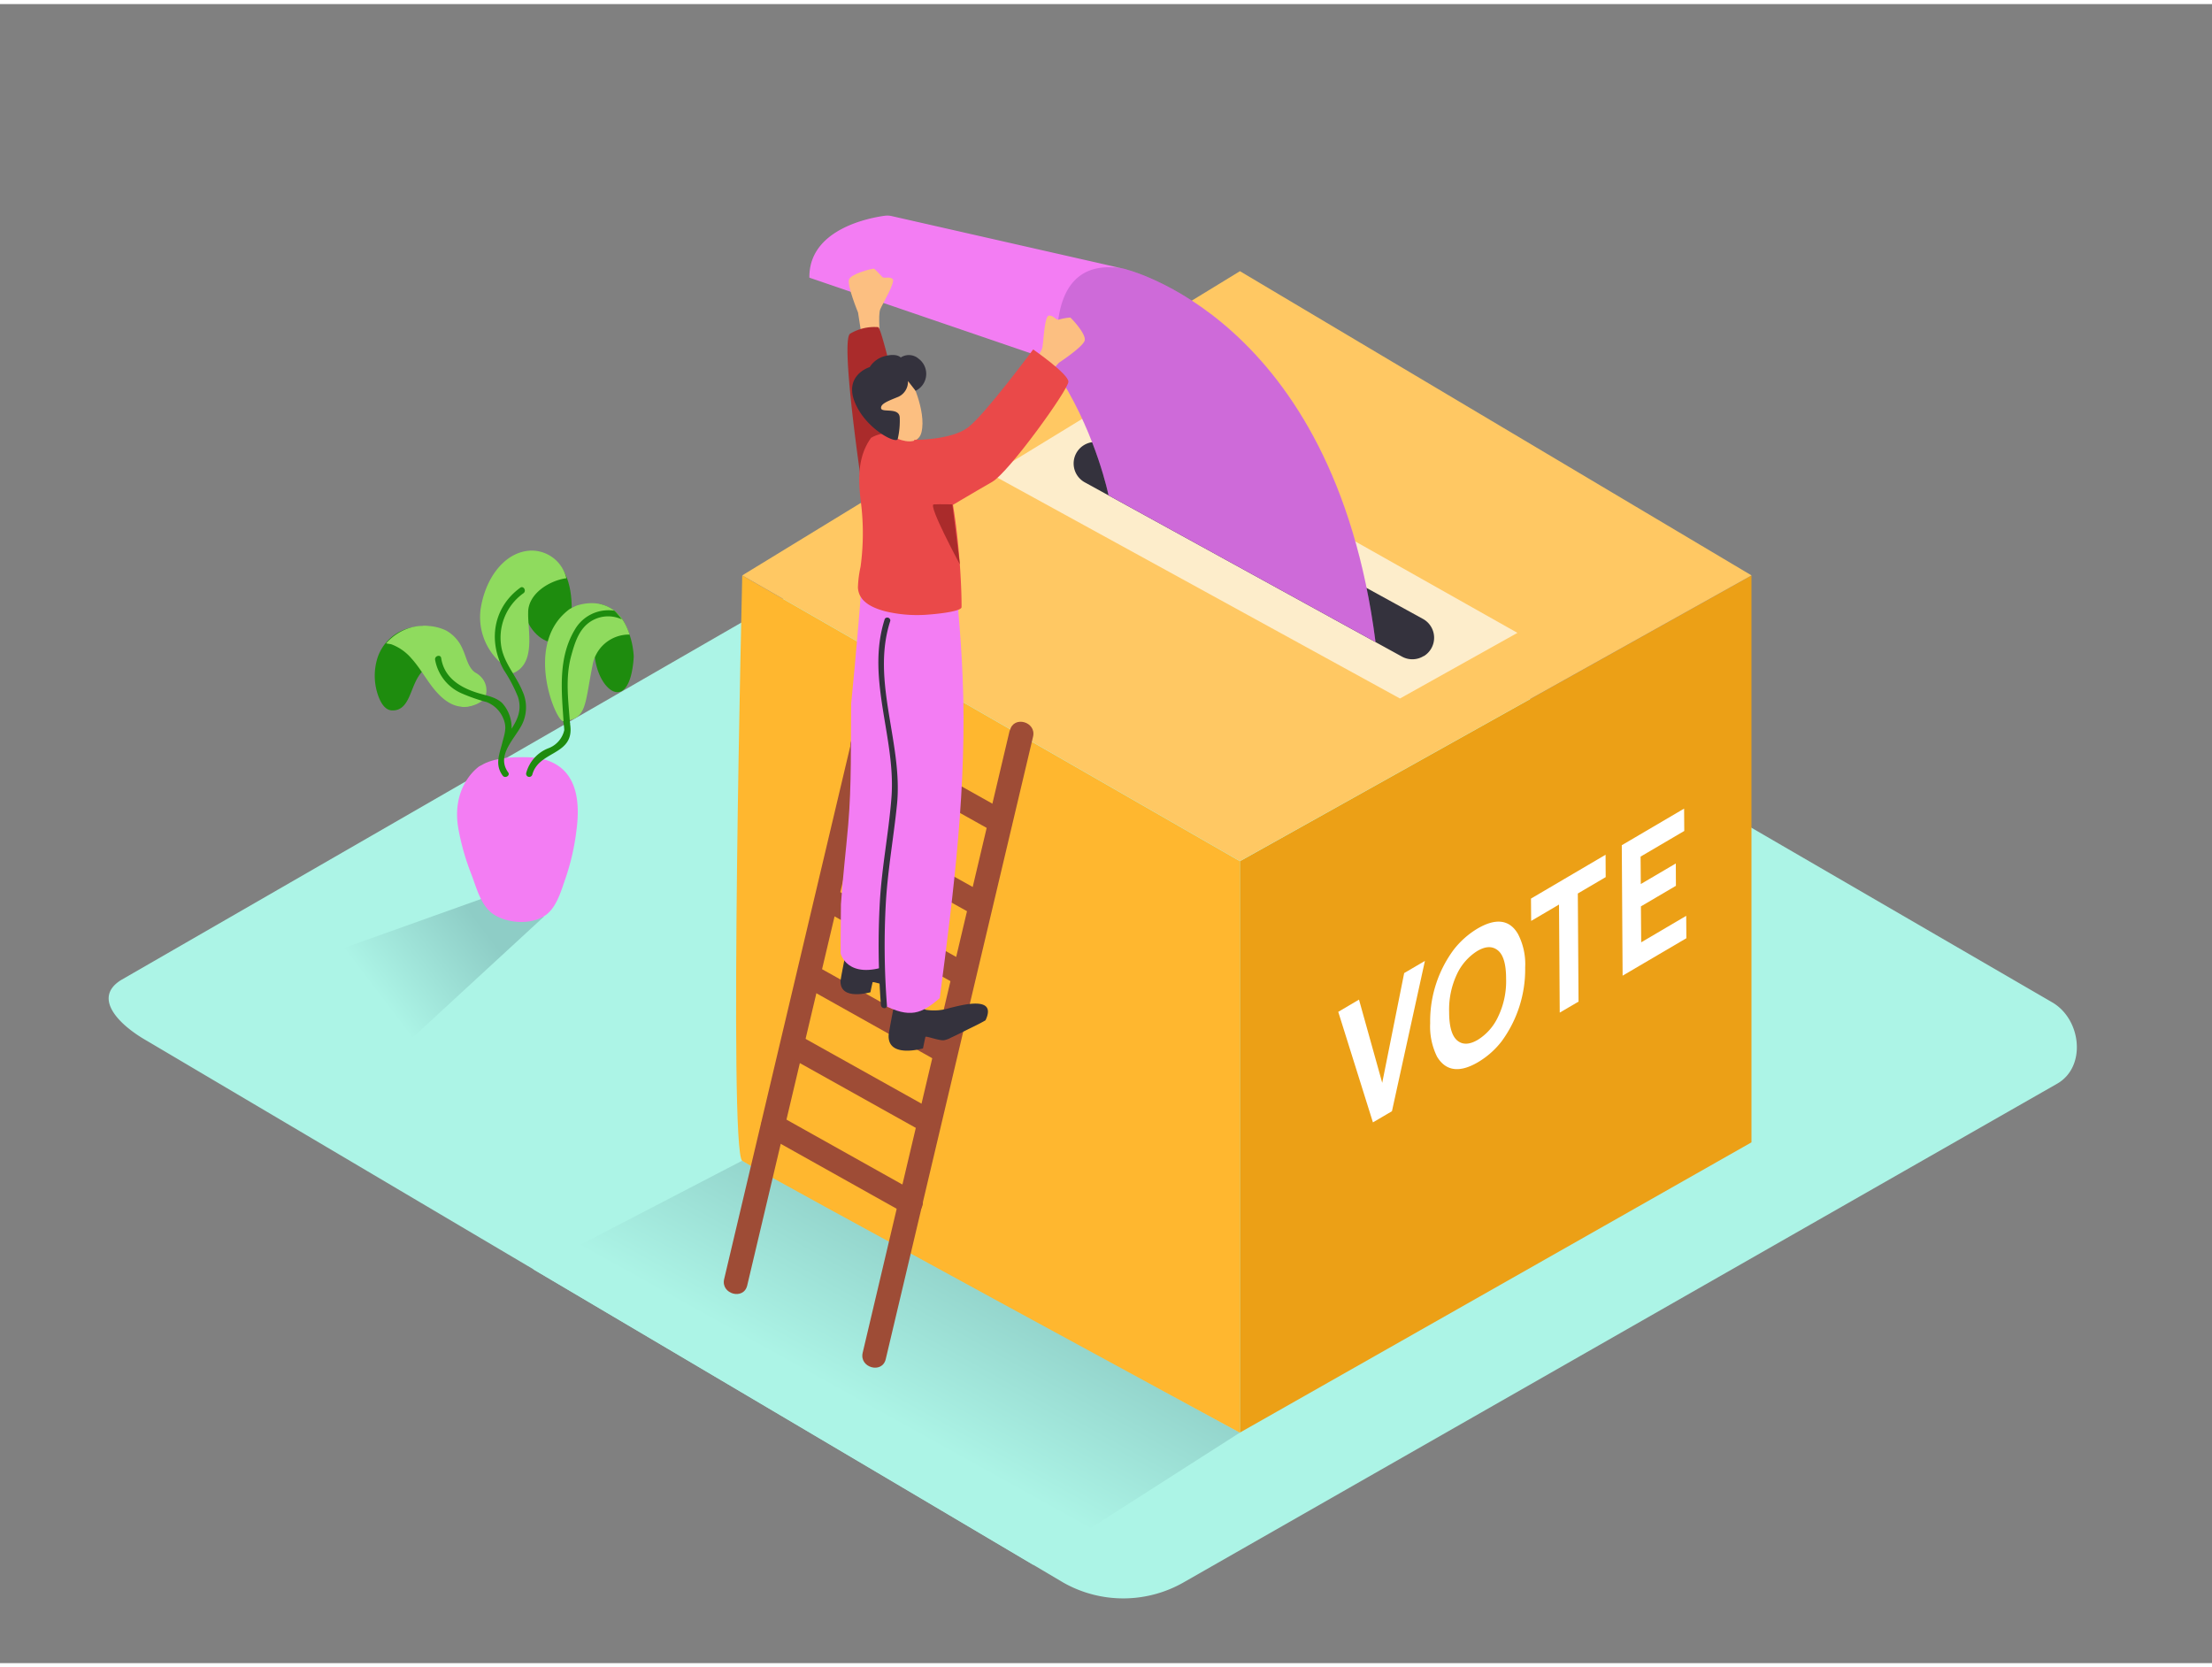 <svg id="Layer_2" data-name="Layer 2" xmlns="http://www.w3.org/2000/svg" xmlns:xlink="http://www.w3.org/1999/xlink" viewBox="0 0 400 300" width="406" height="306" class="illustration"><rect x="0" y="0" width="400" height="300" fill="#808080" stroke="none"/><defs><linearGradient id="linear-gradient" x1="155.18" y1="252.8" x2="172.66" y2="221.32" gradientUnits="userSpaceOnUse"><stop offset="0" stop-color="#acf4e6"></stop><stop offset="1" stop-color="#8ecdc6"></stop></linearGradient><linearGradient id="linear-gradient-2" x1="66.94" y1="177.27" x2="84.84" y2="163.65" xlink:href="#linear-gradient"></linearGradient></defs><title>PP_</title><path d="M192.34,285.47l-165.77-98c-5.28-3-9.8-7.83-4.66-11L188.28,80.6c2.5-1.55,6.29-2.56,8.82-1.09l174,101c5.28,3.06,6.22,11.63.94,14.69L214.19,285.31A22,22,0,0,1,192.34,285.47Z" fill="#acf4e6"></path><path d="M134.22,209.14,96.41,228.78s68.12,40.19,90.42,53.44l37.39-23.91" fill="url(#linear-gradient)"></path><path d="M224.22,258.31V155l92.5-51.67v102.5Z" fill="#eca016"></path><path d="M224.22,155l-90-51.67s-2.5,104.17,0,105.84,90,49.17,90,49.17Z" fill="#ffb72f"></path><polygon points="134.22 103.31 224.22 48.3 316.73 103.31 224.22 154.97 134.22 103.31" fill="#ffc863"></polygon><polygon points="179.27 85.04 253.16 125.57 253.16 125.57 274.4 113.7 274.4 113.7 200.53 72.05 179.27 85.04" fill="#fdedcb"></polygon><path d="M195.89,79.83h0a3.89,3.89,0,0,0,.27,6.65L253.53,118a3.89,3.89,0,0,0,3.92-.11l.05,0a3.89,3.89,0,0,0-.18-6.71L199.91,79.66A3.89,3.89,0,0,0,195.89,79.83Z" fill="#34323d"></path><path d="M203.08,47.82s38.08,8.5,45.66,67.54L200.46,88.83s-8.39-41.69-42.49-41C158,47.82,192.54,46.18,203.08,47.82Z" fill="#F37DF3"></path><path d="M203.08,47.82s38.08,8.5,45.66,67.54L200.46,88.83s-8.39-41.69-42.49-41C158,47.82,192.54,46.18,203.08,47.82Z" fill="#311e69" opacity="0.19"></path><path d="M146.36,49.47l45.12,15.42s-3.35-19.68,11.6-17.06l-41.82-9.49a3.6,3.6,0,0,0-1.29-.06C157.11,38.67,146.25,40.74,146.36,49.47Z" fill="#F37DF3"></path><path d="M157.59,118,130.95,230.56c-.64,2.71,3.53,3.86,4.17,1.15l26.64-112.56c.64-2.71-3.53-3.86-4.17-1.15Z" fill="#9e4c36"></path><path d="M182.59,131.32,156,243.88c-.64,2.71,3.53,3.86,4.17,1.15l26.64-112.56c.64-2.71-3.53-3.86-4.17-1.15Z" fill="#9e4c36"></path><path d="M154.82,135.75l25,14c2.43,1.36,4.62-2.38,2.18-3.74l-25-14c-2.43-1.36-4.62,2.38-2.18,3.74Z" fill="#9e4c36"></path><path d="M152.21,151.39l24,13.39c2.43,1.36,4.62-2.38,2.18-3.74l-24-13.39c-2.43-1.36-4.62,2.38-2.18,3.74Z" fill="#9e4c36"></path><path d="M149.31,164.07l23.94,13.38c2.43,1.36,4.62-2.38,2.18-3.74l-23.94-13.38c-2.43-1.36-4.62,2.38-2.18,3.74Z" fill="#9e4c36"></path><path d="M145.54,177.7,169.27,191c2.43,1.36,4.62-2.38,2.18-3.74L147.73,174c-2.43-1.36-4.62,2.38-2.18,3.74Z" fill="#9e4c36"></path><path d="M142.28,190.18l23.77,13.28c2.43,1.36,4.62-2.38,2.18-3.74l-23.77-13.28c-2.43-1.36-4.62,2.38-2.18,3.74Z" fill="#9e4c36"></path><path d="M138.65,204.68l25,14c2.43,1.36,4.62-2.38,2.18-3.74l-25-14c-2.43-1.36-4.62,2.38-2.18,3.74Z" fill="#9e4c36"></path><path d="M185.48,66.63s2.76-3.36,3-4.49.38-5.7,1.19-5.8,1.26.83,1.75.73a10,10,0,0,1,2.13-.39c.18.12,2.93,3,2.59,4.17s-4.65,4-4.65,4l-5.23,5.73" fill="#fcbf81"></path><path d="M159.18,60.57s-.44-4.33,0-5.39,2.84-5,2.22-5.49-1.51,0-1.86-.35-1.35-1.51-1.56-1.51-4.11.89-4.46,2,1.64,5.94,1.64,5.94l1.19,7.67" fill="#fcbf81"></path><path d="M164.81,81.92s-5.24-23.36-6-23.5a8.58,8.58,0,0,0-5.08,1.18c-1.82,1.18,2.13,27.62,2.13,27.62" fill="#aa2b2b"></path><path d="M162.18,178.54l3.48,1.57a2,2,0,0,0,1.34,1.44.8.8,0,0,0,.48.32,9.42,9.42,0,0,0,4.31-.35c1.76-.4,8.66-2.43,6.42,2.24-1.29.76-2.72,1.39-4,2.05-.74.37-1.48.74-2.23,1.08a4.25,4.25,0,0,1-1.3.48c-1,.07-3.25-.84-3.33-.6s-.44,2.07-.44,2.07-6.29,1.84-6.22-2.27C160.66,186,162.18,178.54,162.18,178.54Z" fill="#34323d"></path><path d="M159,172.7s6.25-2.2,7.71-2.19,3.85.7,1.51,3.2c0,0-6.68,3.64-7.53,3.7s-2.83-.73-2.9-.52-.39,1.8-.39,1.8-5.47,1.6-5.41-2c0-.47,1.33-7,1.33-7" fill="#34323d"></path><path d="M160.09,141.47c.22-12.11.78-24.27-.81-36.32.14-3.09-2-1.28-1.78-2.49,1.88-9.83,15.38,3.13,15.38,3.13.55.52.37,3.57.43,4.27q.52,5.79.76,11.6c.83,19.55-1.6,38.74-4.13,58.08-3.32,2.89-5.4,3.66-10.19,1.24,0-12.79.12-25.58.33-38.36Q160.08,142,160.09,141.47Z" fill="#F37DF3"></path><path d="M152.07,162.79c.31-4.81.9-9.61,1.31-14.37.63-7.3.45-14.61.54-21.92.91-9.06,1.83-20.58,1.83-20.58l7.5,2.09s4.87,63.16-2.61,65.84-8.63-2.19-8.63-2.19S152,168,152.07,162.79Z" fill="#F37DF3"></path><path d="M155.14,105.5a20.15,20.15,0,0,1,.48-3.77,44.91,44.91,0,0,0,0-12.1c-.46-3.88-.49-7.89,1.9-11.2,3.45-2,8.25-.21,11.16,1.93,3.93,2.9,5.25,22.59,5.2,28.68,0,.86-5.22,1.3-5.8,1.34a24.53,24.53,0,0,1-8.08-.6c-1.88-.51-4.22-1.44-4.75-3.54A3.92,3.92,0,0,1,155.14,105.5Z" fill="#ea4949"></path><path d="M160,111.17a.55.55,0,0,1,1,.34c-3.56,10.9,2.34,22.17,1.2,33.28-.6,5.85-1.64,11.62-2,17.51a140.44,140.44,0,0,0,.19,18.77c.05.7-1,.64-1.09-.05a140.44,140.44,0,0,1-.19-18.77c.36-6.21,1.57-12.3,2.07-18.48C162.13,132.84,156.49,122,160,111.17Z" fill="#34323d"></path><path d="M164.24,67.27c.33.07,3.32,6.26,2.4,10.13s-7.58.2-9.33-2.65S158,65.93,164.24,67.27Z" fill="#fcbf81"></path><path d="M164.19,68.16A3,3,0,0,1,162.48,71c-1.8.74-3.29,1.26-3.15,2.1s3.29-.25,3.37,1.67a14.37,14.37,0,0,1-.36,3.86c-.16,1-5.74-1.72-7.74-6.58s2.45-6.35,2.67-6.4a4.58,4.58,0,0,1,2.76-2c2.19-.57,2.85.26,2.85.26a2.68,2.68,0,0,1,3.24.22,3.41,3.41,0,0,1-.55,5.8Z" fill="#34323d"></path><path d="M165.29,78.81s6.73.06,9.78-2.27,11.76-14.09,11.76-14.09,6.36,4.4,6.37,5.83-10.8,16.42-13.77,18.11-9.21,5.41-9.21,5.41" fill="#ea4949"></path><path d="M172.21,90.47s-2.26-.06-3.36,0,4.73,10.86,4.73,10.86Z" fill="#aa2b2b"></path><polygon points="257.67 173.02 251.71 200.2 248.27 202.22 242 182.23 245.75 180.02 249.95 195.07 253.92 175.22 257.67 173.02" fill="#fff"></polygon><path d="M274.52,168.19a11.84,11.84,0,0,1,1.28,6,22,22,0,0,1-4.25,13.36,15.15,15.15,0,0,1-4.27,3.78c-3.15,1.85-5.75,1.78-7.42-1a12.32,12.32,0,0,1-1.24-6.05A21.71,21.71,0,0,1,262.87,171a15.63,15.63,0,0,1,4.25-3.79C270.29,165.33,272.92,165.38,274.52,168.19Zm-3.61,14.91a14.75,14.75,0,0,0,1.44-6.89c0-2.65-.52-4.34-1.52-5.12s-2.2-.74-3.69.14a9.87,9.87,0,0,0-3.68,4.19,15,15,0,0,0-1.41,6.84c0,2.68.52,4.37,1.49,5.17s2.22.73,3.71-.15a9.68,9.68,0,0,0,3.66-4.18" fill="#fff"></path><polygon points="290.34 153.82 290.36 157.87 285.32 160.83 285.45 180.38 282.05 182.37 281.92 162.83 276.88 165.79 276.85 161.75 290.34 153.82" fill="#fff"></polygon><polygon points="304.54 145.48 304.57 149.52 296.67 154.16 296.71 159.12 303.04 155.4 303.06 159.44 296.73 163.16 296.78 169.66 304.92 164.87 304.95 168.92 293.42 175.69 293.27 152.1 304.54 145.48" fill="#fff"></polygon><path d="M88.85,161.16,44.52,177s-3.93,7.44,18.37,20.69L98.37,165" fill="url(#linear-gradient-2)"></path><path d="M76.44,112.45a8.72,8.72,0,0,1,4.24.83,6.9,6.9,0,0,1,3,3.41c.65,1.37.94,3.33,2.3,4.21a4,4,0,0,1,1.34,1.17,3.5,3.5,0,0,1,.42,3.26c-.6,1.2-3.11,1.95-4.26,1.72" fill="#8fdb5e"></path><path d="M75.33,112.6a8.19,8.19,0,0,0-7.23,6.2,10.82,10.82,0,0,0-.05,5.11c.33,1.36,1.13,3.71,2.78,3.81,2.24.14,3-2,3.67-3.67s1.44-3.61,3.24-4.29a4.82,4.82,0,0,1,5.16,1.16Z" fill="#1e8c0e"></path><path d="M85.55,121.68c-1.35-1.75-2.47-3.66-3.78-5.44a16.18,16.18,0,0,0-2.62-3.17c-3.11-1.51-7-.13-9.32,2.52.32.1.75.11,1,.2a8.85,8.85,0,0,1,3.56,2.52c1.38,1.52,2.45,3.39,3.66,5,2,2.63,4.6,4.79,8,3.22C88.2,125.53,86.51,122.92,85.55,121.68Z" fill="#8fdb5e"></path><path d="M96.52,99.19s7-.55,6.87,10.53-10.6,3.79-8.3-2.89" fill="#1e8c0e"></path><path d="M95.51,110.09c-.08-3.37,3.71-5.83,6.91-6.27a6.48,6.48,0,0,0-6.33-5c-4.8.12-8.39,5-9.2,10.74A11,11,0,0,0,90.42,119l2.32,2C97,119.31,95.41,113.17,95.51,110.09Z" fill="#8fdb5e"></path><path d="M114.6,118a14.63,14.63,0,0,0-1.62-6,6.63,6.63,0,0,0-4.56-3.53l-3.95,7.6s5.88-10.28,3.48-2.36,5.52,16.79,6.6,5C114.57,118.46,114.58,118.25,114.6,118Z" fill="#1e8c0e"></path><path d="M86.72,137.8s-5.27,3.43-3.81,11.45a44,44,0,0,0,2.34,8.14c1,2.61,1.77,6,4.4,7.45,2.45,1.37,6.24,1.62,8.71.11,2.26-1.38,3.07-4.52,3.9-6.85a42.52,42.52,0,0,0,2-8.85C106.78,129.86,86.72,137.8,86.72,137.8Z" fill="#F37DF3"></path><ellipse cx="93.82" cy="138.97" rx="7.69" ry="2.78" fill="#F37DF3"></ellipse><path d="M94.44,124.16c-1.07-2.59-3.08-4.77-3.71-7.55a9.88,9.88,0,0,1,3.93-10.08c.59-.43,0-1.41-.57-1-4.92,3.57-5.87,9.67-3,14.86a27,27,0,0,1,2.59,4.93c.71,2.32-.08,4-1.17,5.72a6.59,6.59,0,0,0-1.71-4.66c-1.28-1.19-3.16-1.38-4.74-1.92-3.06-1-5.76-2.78-6.28-6.2-.11-.72-1.21-.41-1.1.3a8.2,8.2,0,0,0,4.73,6.05A32.93,32.93,0,0,0,88,126.22a5.31,5.31,0,0,1,3,2.94c.73,1.67.23,2.82-.18,4.44-.53,2.11-1.37,3.92.08,5.91.43.59,1.41,0,1-.57-2.31-3.18,1.38-6.2,2.62-8.93A7,7,0,0,0,94.44,124.16Z" fill="#1e8c0e"></path><path d="M108.63,117.19c-4.86-.86-8.17,2.91-7.88,7.61a17.84,17.84,0,0,0,.65,3.48,9.11,9.11,0,0,1,.64,3,4.59,4.59,0,0,1-2.78,3.25,6.62,6.62,0,0,0-4.1,4.5.57.57,0,0,0,1.1.3c1.12-4.12,6.87-3.52,6.92-8.05,0-2.21-1.16-4.29-1.29-6.51-.24-3.87,2.29-7.25,6.44-6.51C109,118.41,109.35,117.31,108.63,117.19Z" fill="#1e8c0e"></path><path d="M113,112c-1.88-3.47-5.3-4.29-8.66-3.25a11,11,0,0,0-1.35.66c-8.44,6.25-2.45,20.36-1.15,20.26,4.3-.35,3.86-2.88,5.29-10a6.68,6.68,0,0,1,6.72-5.66A12.5,12.5,0,0,0,113,112Z" fill="#8fdb5e"></path><path d="M111.12,109.7a7,7,0,0,0-7.19,3.45c-3.08,5.16-2.37,11.17-2,16.86.05.73,1.19.73,1.14,0-.3-4.11-.88-8.19.24-12.23.55-2,1.21-4.19,2.79-5.6a5.83,5.83,0,0,1,6.35-.91l-.43-.58C111.74,110.36,111.43,110,111.12,109.7Z" fill="#1e8c0e"></path></svg>